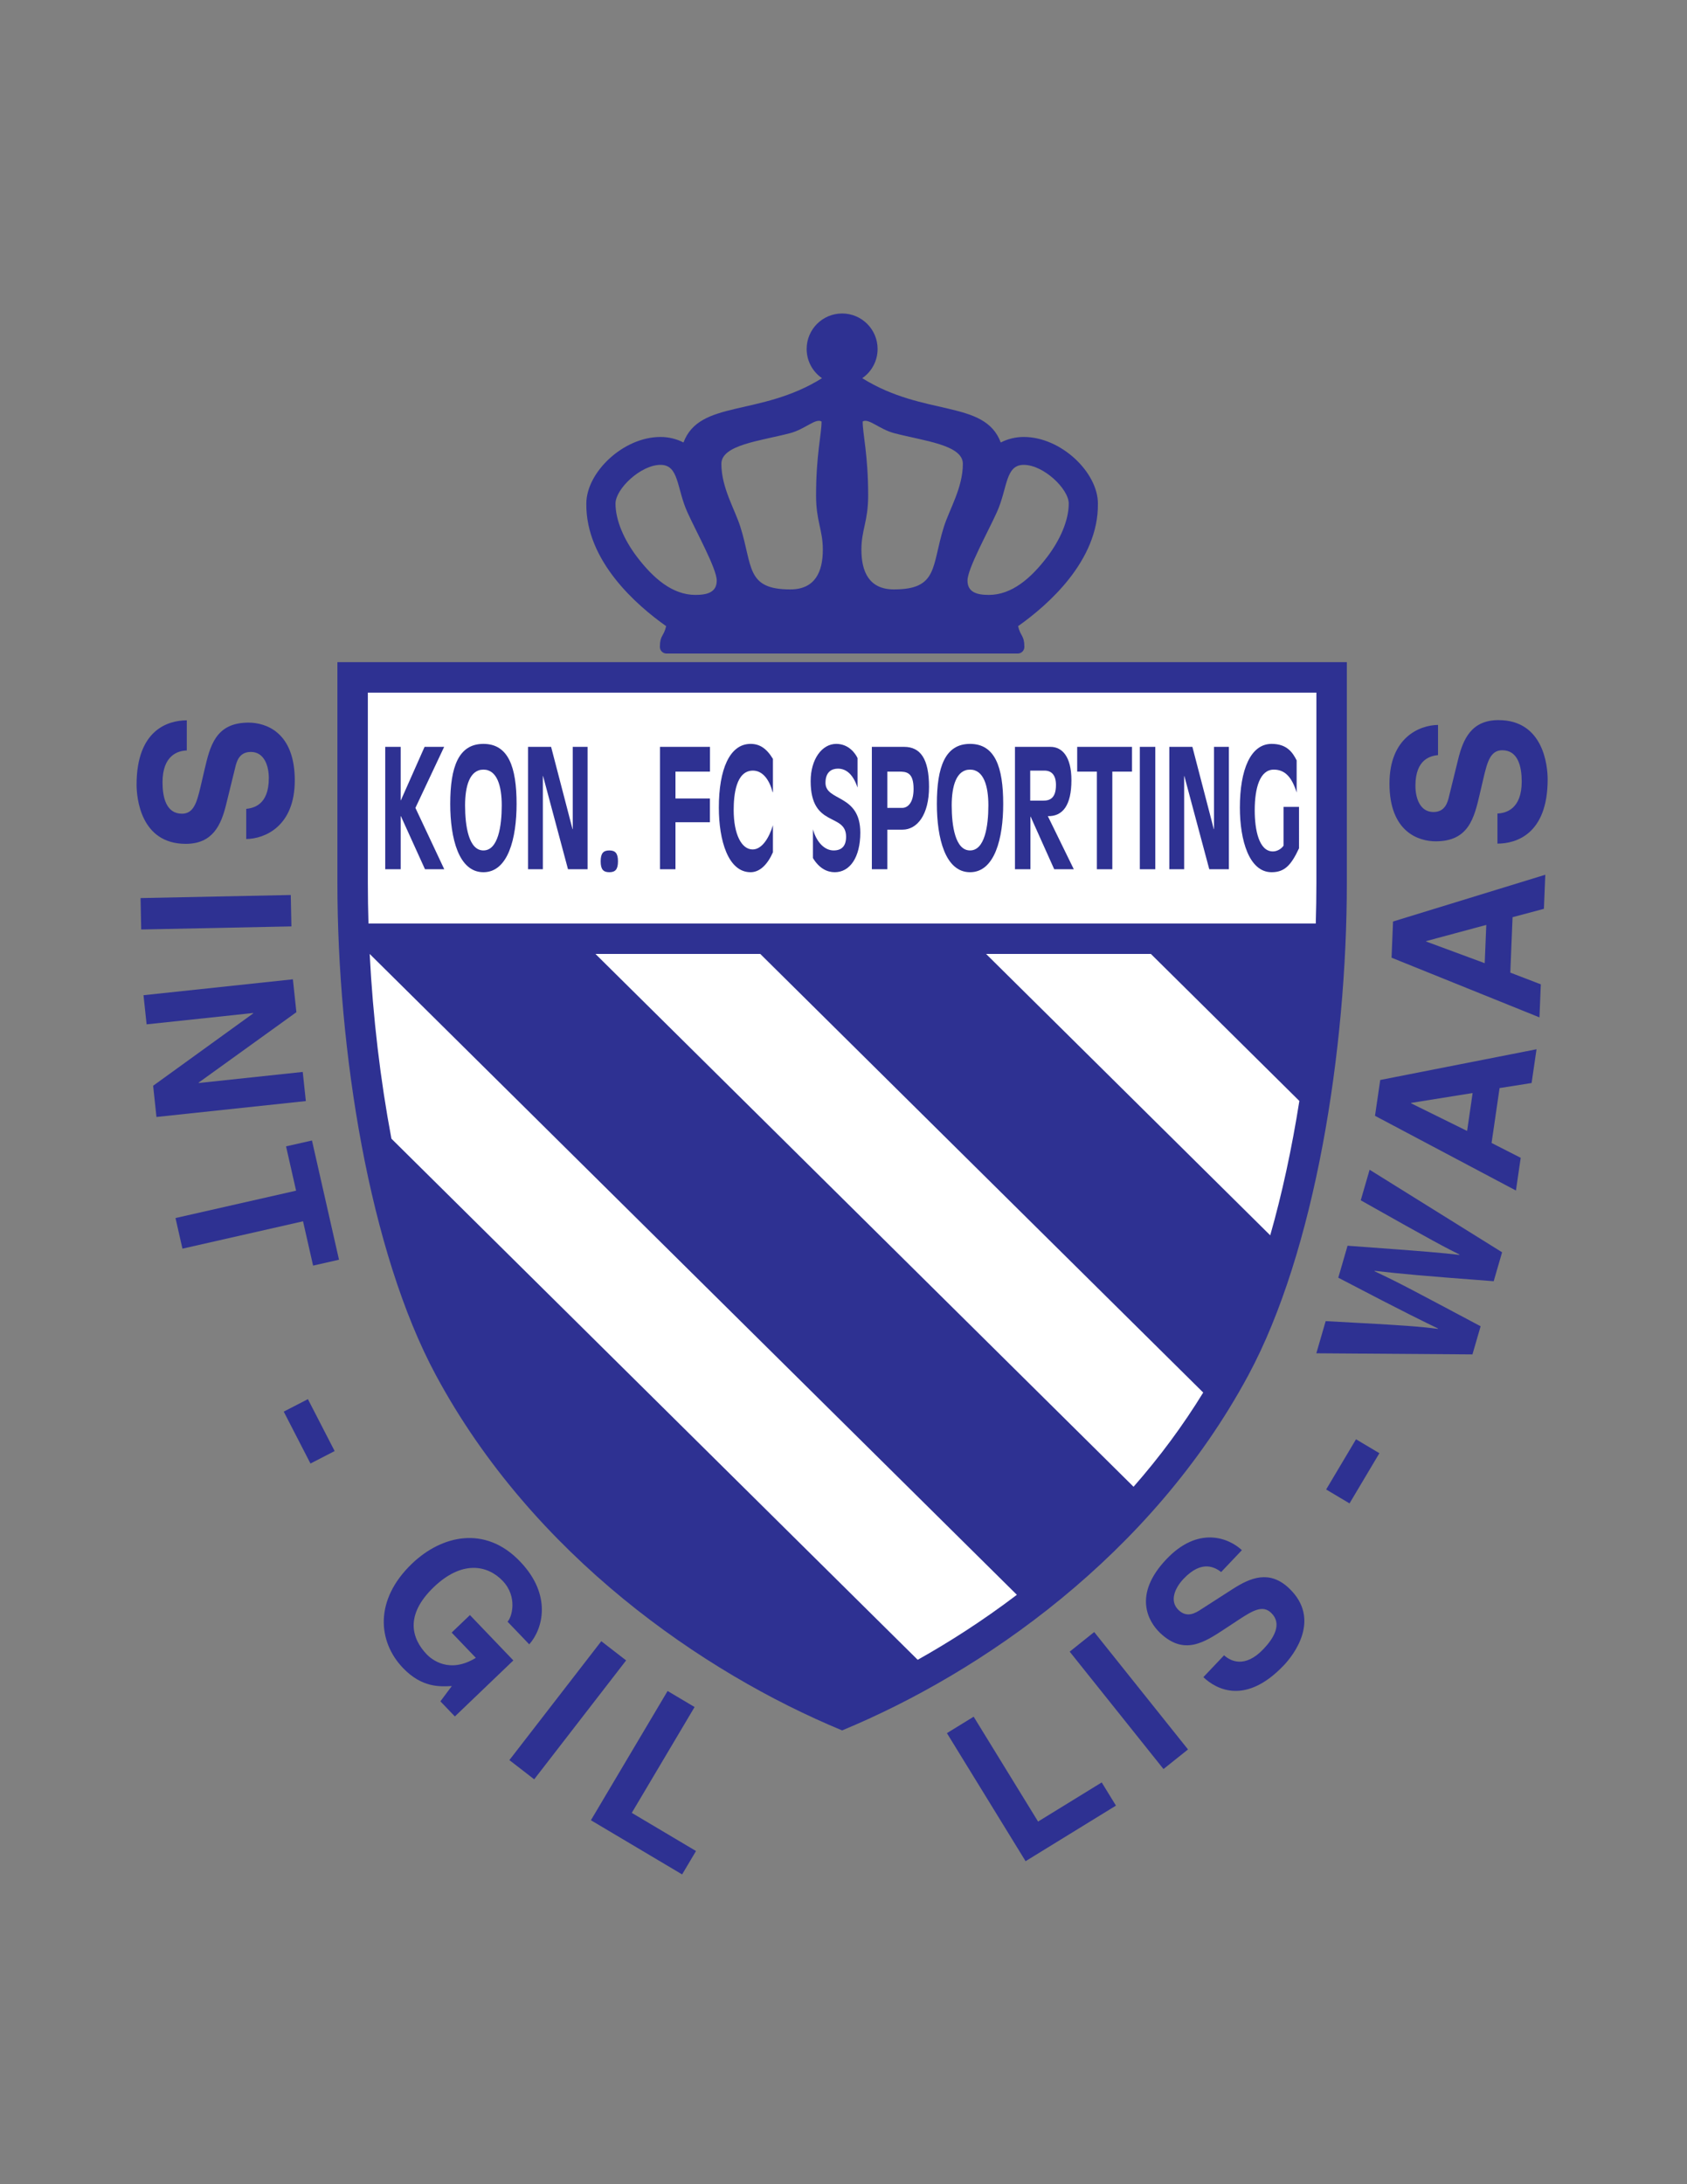 <?xml version="1.0" encoding="iso-8859-1"?>
<!-- Generator: Adobe Illustrator 24.0.1, SVG Export Plug-In . SVG Version: 6.00 Build 0)  -->
<svg version="1.1" id="Layer_1" xmlns="http://www.w3.org/2000/svg" xmlns:xlink="http://www.w3.org/1999/xlink" x="0px" y="0px"
	 viewBox="0 0 612 792" style="enable-background:new 0 0 612 792;" xml:space="preserve">
<rect x="0" y="0" width="612" height="792" fill="#808080" stroke="none"/>
<path style="fill:#2E3192;" d="M67.766,272.126c-3.037,0.076-8.806,1.595-8.806,11.539c0,5.389,1.291,11.386,7.06,11.386
	c4.251,0,5.39-4.099,6.756-9.868l1.366-5.845c2.05-8.806,4.024-17.308,16.018-17.308c6.073,0,16.776,3.264,16.776,20.951
	c0,16.7-10.932,21.179-17.611,21.255v-10.931c2.429-0.304,8.198-1.215,8.198-11.159c0-4.327-1.594-9.489-6.528-9.489
	c-4.251,0-5.162,3.492-5.693,5.77l-3.264,13.284c-1.822,7.439-4.858,14.271-14.651,14.271c-16.396,0-17.839-16.7-17.839-21.483
	c0-19.889,11.462-23.304,18.219-23.304V272.126z"/>
<path style="fill:#2E3192;" d="M51.223,337.034l-0.234-11.385l54.494-1.119l0.234,11.385L51.223,337.034z"/>
<path style="fill:#2E3192;" d="M109.826,388.688l1.124,10.566l-54.191,5.766L55.554,393.7l36.291-26.226l-0.016-0.151l-38.643,4.112
	l-1.125-10.567l54.191-5.766l1.27,11.925l-35.449,25.526l0.016,0.151L109.826,388.688z"/>
<path style="fill:#2E3192;" d="M66.183,452.771l-2.519-11.104l43.751-9.923l-3.643-16.065l9.401-2.132l9.806,43.233l-9.402,2.132
	l-3.644-16.064L66.183,452.771z"/>
<path style="fill:#2E3192;" d="M112.629,530.683l-9.699-18.824l8.772-4.52l9.698,18.824L112.629,530.683z"/>
<path style="fill:#2E3192;" d="M170.482,585.633l15.748,16.447l-21.217,20.314l-5.249-5.481l4.146-5.548
	c-4.407,0.227-10.857,0.624-17.734-6.559c-9.081-9.484-10.525-24.601,3.291-37.829c10.745-10.289,26.609-14.024,39.258-0.704
	c11.549,12.062,8.276,24.337,3.269,29.973l-7.875-8.224c1.535-1.47,3.792-8.99-1.772-14.801c-5.617-5.866-14.871-7.409-24.958,2.249
	c-10.746,10.289-7.925,18.832-2.57,24.424c1.732,1.809,8.219,7.158,17.796,1.246l-8.767-9.156L170.482,585.633z"/>
<path style="fill:#2E3192;" d="M193.794,645.188l-9.006-6.967l33.345-43.113l9.007,6.967L193.794,645.188z"/>
<path style="fill:#2E3192;" d="M229.192,657.354l23.301,13.833l-5.037,8.485l-33.092-19.647l27.822-46.862l9.79,5.812
	L229.192,657.354z"/>
<path style="fill:#2E3192;" d="M376.587,660.506l23.086-14.189l5.167,8.407l-32.785,20.15l-28.537-46.429l9.7-5.963L376.587,660.506
	z"/>
<path style="fill:#2E3192;" d="M430.978,634.354l-8.893,7.11l-34.031-42.569l8.894-7.109L430.978,634.354z"/>
<path style="fill:#2E3192;" d="M444.065,600.218c2.255,2.035,7.484,4.904,14.328-2.309c3.709-3.909,6.899-9.147,2.715-13.117
	c-3.083-2.926-6.73-0.736-11.692,2.508l-5.014,3.3c-7.547,4.977-14.829,9.786-23.528,1.531c-4.405-4.179-9.922-13.913,2.25-26.742
	c11.493-12.113,22.503-7.84,27.401-3.297l-7.522,7.928c-1.972-1.45-6.783-4.761-13.626,2.452c-2.978,3.139-5.374,7.98-1.796,11.376
	c3.084,2.925,6.148,1.019,8.1-0.267l11.51-7.39c6.441-4.143,13.345-7.008,20.448-0.27c11.894,11.284,1.447,24.391-1.845,27.859
	c-13.686,14.426-24.352,9.016-29.253,4.366L444.065,600.218z"/>
<path style="fill:#2E3192;" d="M500.407,526.94l-10.834,18.198l-8.479-5.047l10.834-18.199L500.407,526.94z"/>
<path style="fill:#2E3192;" d="M477.531,490.708l3.387-11.663c30.595,1.615,34.43,2.018,40.683,2.806l0.042-0.146
	c-5.191-2.536-10.28-4.883-36.15-18.404l3.365-11.59c30.499,2.218,33.416,2.513,40.534,3.315l0.042-0.146
	c-4.703-2.315-8.968-4.502-35.791-19.643l3.218-11.08l48.061,29.926l-3.049,10.496c-27.226-2.059-32.603-2.592-43.169-3.765
	l-0.044,0.146c9.594,4.525,13.13,6.501,38.471,19.947l-2.965,10.205L477.531,490.708z"/>
<path style="fill:#2E3192;" d="M551.673,419.823l-1.73,11.867l-51.127-27.09l1.896-12.995l56.7-11.141l-1.786,12.243l-11.619,1.835
	l-2.902,19.904L551.673,419.823z M532.229,410.085l2.004-13.746l-22.306,3.576l-0.022,0.149L532.229,410.085z"/>
<path style="fill:#2E3192;" d="M558.967,356.925l-0.49,11.983l-53.659-21.643l0.537-13.12l55.238-16.96l-0.506,12.362l-11.367,3.029
	l-0.822,20.098L558.967,356.925z M538.617,349.256l0.568-13.879l-21.815,5.869l-0.006,0.152L538.617,349.256z"/>
<path style="fill:#2E3192;" d="M543.234,294.972c3.036-0.076,8.805-1.594,8.805-11.539c0-5.389-1.29-11.387-7.06-11.387
	c-4.251,0-5.389,4.099-6.756,9.869l-1.366,5.845c-2.05,8.806-4.022,17.308-16.018,17.308c-6.072,0-16.775-3.264-16.775-20.952
	c0-16.7,10.931-21.179,17.61-21.254v10.931c-2.429,0.304-8.198,1.215-8.198,11.159c0,4.327,1.595,9.489,6.529,9.489
	c4.251,0,5.162-3.492,5.692-5.77l3.265-13.284c1.822-7.439,4.858-14.271,14.65-14.271c16.396,0,17.839,16.7,17.839,21.482
	c0,19.889-11.462,23.305-18.218,23.305V294.972z"/>
<path style="fill:#2E3192;" d="M122.404,240.1v80.047c0,60.634,11.531,133.631,35.783,178.604
	c35.164,65.209,96.742,107.772,147.314,128.703c50.571-20.931,112.149-63.494,147.313-128.703
	c24.252-44.973,35.782-117.97,35.782-178.604V240.1H122.404z"/>
<path style="fill:#FFFFFF;" d="M133.445,251.141h344.11v69.006c0,4.903-0.082,9.813-0.227,14.721H133.672
	c-0.145-4.908-0.227-9.818-0.227-14.721V251.141z"/>
<path style="fill:#FFFFFF;" d="M216.021,345.909l195.202,193.198c9.527-10.849,17.965-22.256,25.273-34.164L275.814,345.909H216.021
	z"/>
<path style="fill:#FFFFFF;" d="M141.998,412.893L332.915,601.85c11.21-6.281,23.444-14.054,35.982-23.566L134.112,345.909
	C135.29,368.96,138.006,391.715,141.998,412.893z"/>
<path style="fill:#FFFFFF;" d="M471.371,399.211l-53.854-53.302h-59.793l103.082,102.024
	C465.081,432.94,468.646,416.489,471.371,399.211z"/>
<polygon style="fill:#2E3192;" points="275.814,345.909 436.497,504.943 436.498,504.942 275.815,345.909 "/>
<path style="fill:#2E3192;" d="M139.749,270.816h5.606v19.377h0.075l8.596-19.377h7.1L150.7,292.945l10.464,22.248h-6.989
	l-8.745-19.258h-0.075v19.258h-5.606V270.816z"/>
<path style="fill:#2E3192;" d="M175.37,316.27c-8.97,0-12.035-12.32-12.035-24.761c0-13.396,2.99-21.77,12.035-21.77
	c9.044,0,12.034,8.373,12.034,21.77C187.403,303.949,184.338,316.27,175.37,316.27z M175.37,279.069
	c-4.971,0-6.653,5.981-6.653,12.979c0,7.476,1.309,16.327,6.653,16.327c5.344,0,6.652-8.852,6.652-16.327
	C182.021,285.05,180.34,279.069,175.37,279.069z"/>
<path style="fill:#2E3192;" d="M213.157,315.193h-7.101l-9.044-33.792h-0.075v33.792h-5.381v-44.377h8.371l7.773,29.844h0.074
	v-29.844h5.382V315.193z"/>
<path style="fill:#2E3192;" d="M221.046,308.375c2.167,0,3.139,1.017,3.139,3.947c0,2.931-0.972,3.947-3.139,3.947
	c-2.169,0-3.14-1.017-3.14-3.947C217.906,309.392,218.877,308.375,221.046,308.375z"/>
<path style="fill:#2E3192;" d="M239.436,270.816h18.126v8.971h-12.52v9.748h12.483v8.612h-12.483v17.045h-5.606V270.816z"/>
<path style="fill:#2E3192;" d="M280.4,309.033c-1.943,4.426-4.747,7.237-8.11,7.237c-8.148,0-11.511-11.543-11.511-23.445
	c0-13.756,3.887-23.086,11.511-23.086c3.176,0,5.718,1.495,8.11,5.442v12.141l-0.15-0.18c-1.158-4.426-3.588-7.715-7.1-7.715
	c-6.167,0-6.989,8.852-6.989,14.294c0,8.792,2.84,14.294,6.876,14.294c3.438,0,6.016-4.306,7.362-8.792V309.033z"/>
<path style="fill:#2E3192;" d="M311.088,285.588c-1.495-4.545-3.925-6.878-7.101-6.878c-2.205,0-4.522,1.136-4.522,5.143
	c0,6.818,12.631,3.948,12.631,18.062c0,9.031-3.812,14.354-9.268,14.354c-2.766,0-5.643-1.376-7.923-5.143V300.72
	c1.42,4.964,4.411,7.655,7.512,7.655c2.839,0,4.522-1.495,4.522-4.964c0-8.851-12.856-3.05-12.856-20.155
	c0-8.015,4.148-13.517,9.269-13.517c4.597,0,6.988,3.528,7.736,5.144V285.588z"/>
<path style="fill:#2E3192;" d="M316.285,270.816h11.696c5.943,0,9.045,4.366,9.045,14.533c0,10.107-4.297,15.49-9.642,15.49h-5.493
	v14.354h-5.606V270.816z M321.892,292.945h5.418c1.869,0,4.111-1.675,4.111-6.878c0-6.1-2.616-6.279-5.419-6.279h-4.11V292.945z"/>
<path style="fill:#2E3192;" d="M351.904,316.27c-8.97,0-12.033-12.32-12.033-24.761c0-13.396,2.99-21.77,12.033-21.77
	c9.044,0,12.034,8.373,12.034,21.77C363.938,303.949,360.875,316.27,351.904,316.27z M351.904,279.069
	c-4.971,0-6.651,5.981-6.651,12.979c0,7.476,1.307,16.327,6.651,16.327c5.344,0,6.652-8.852,6.652-16.327
	C358.557,285.05,356.874,279.069,351.904,279.069z"/>
<path style="fill:#2E3192;" d="M373.884,296.114h-0.076v19.079h-5.604v-44.377h12.892c4.261,0,7.587,3.588,7.587,12.08
	c0,9.151-3.177,13.158-8.557,13.039l9.418,19.258h-7.103L373.884,296.114z M373.732,290.313h4.784c2.317,0,4.56-0.837,4.56-5.682
	c0-3.588-1.608-5.204-4.149-5.204h-5.195V290.313z"/>
<path style="fill:#2E3192;" d="M397.917,279.787h-7.138v-8.971h19.882v8.971h-7.138v35.406h-5.606V279.787z"/>
<path style="fill:#2E3192;" d="M413.504,270.816h5.607v44.377h-5.607V270.816z"/>
<path style="fill:#2E3192;" d="M445.797,315.193h-7.102l-9.045-33.792h-0.073v33.792h-5.382v-44.377h8.372l7.772,29.844h0.075
	v-29.844h5.382V315.193z"/>
<path style="fill:#2E3192;" d="M471.25,307.597c-2.914,6.28-5.344,8.672-9.941,8.672c-8.147,0-11.51-11.543-11.51-23.445
	c0-13.756,3.888-23.086,11.51-23.086c5.456,0,7.588,2.99,9.083,5.981v11.663c-1.758-5.682-4.299-8.314-8.297-8.314
	c-4.971,0-6.915,6.459-6.915,14.773c0,7.057,1.532,14.892,6.579,14.892c1.271,0,2.877-0.658,3.887-2.093v-14.055h5.605V307.597z"/>
<path style="fill:#2E3192;" d="M398.293,182.595c0-11.286-13.341-24.152-26.912-24.152c-2.88,0-5.784,0.692-8.333,2.003
	c-5.866-15.58-27.691-9.24-50.248-23.312c3.363-2.321,5.569-6.198,5.569-10.593c0-7.107-5.761-12.869-12.869-12.869
	c-7.107,0-12.869,5.762-12.869,12.869c0,4.395,2.207,8.272,5.569,10.593c-22.557,14.073-44.382,7.732-50.249,23.313
	c-2.548-1.311-5.453-2.003-8.333-2.003c-13.571,0-26.913,12.866-26.913,24.152c-0.263,20.79,18.253,36.89,28.954,44.447
	c-0.885,3.841-2.271,3.268-2.271,7.538c0,1.32,1.068,2.388,2.388,2.388h127.445c1.32,0,2.389-1.068,2.389-2.388
	c0-4.27-1.387-3.697-2.272-7.538C380.04,219.484,398.556,203.385,398.293,182.595z M252.27,215.718
	c-8.357,0-15.338-6.08-21.264-13.899c-4.575-6.037-7.718-13.11-7.718-19.224c0-5.291,9.124-14.031,16.331-14.031
	c6.747,0,5.805,8.43,9.74,17.156c3.222,7.145,10.655,20.491,10.655,24.785C260.014,214.798,256.55,215.718,252.27,215.718z
	 M286.696,213.725c-16.102,0-13.611-8.392-18.095-22.64c-2.044-6.497-6.901-14.212-6.901-22.904c0-6.9,14.207-8.291,24.923-11.113
	c5.41-1.425,9.314-5.561,11.42-4.221c0,4.601-1.993,12.002-1.993,26.836c0,9.354,2.453,12.421,2.453,19.628
	C298.504,207.277,295.744,213.725,286.696,213.725z M342.398,191.084c-4.483,14.249-1.994,22.64-18.095,22.64
	c-9.048,0-11.808-6.447-11.808-14.415c0-7.207,2.453-10.275,2.453-19.628c0-14.833-1.993-22.235-1.993-26.836
	c2.106-1.34,6.01,2.796,11.42,4.221c10.717,2.823,24.923,4.213,24.923,11.113C349.299,176.873,344.442,184.587,342.398,191.084z
	 M358.729,215.718c-4.28,0-7.744-0.92-7.744-5.214c0-4.294,7.434-17.639,10.655-24.785c3.936-8.726,2.992-17.156,9.74-17.156
	c7.207,0,16.332,8.741,16.332,14.031c0,6.113-3.145,13.186-7.719,19.224C374.067,209.638,367.087,215.718,358.729,215.718z"/>
</svg>
